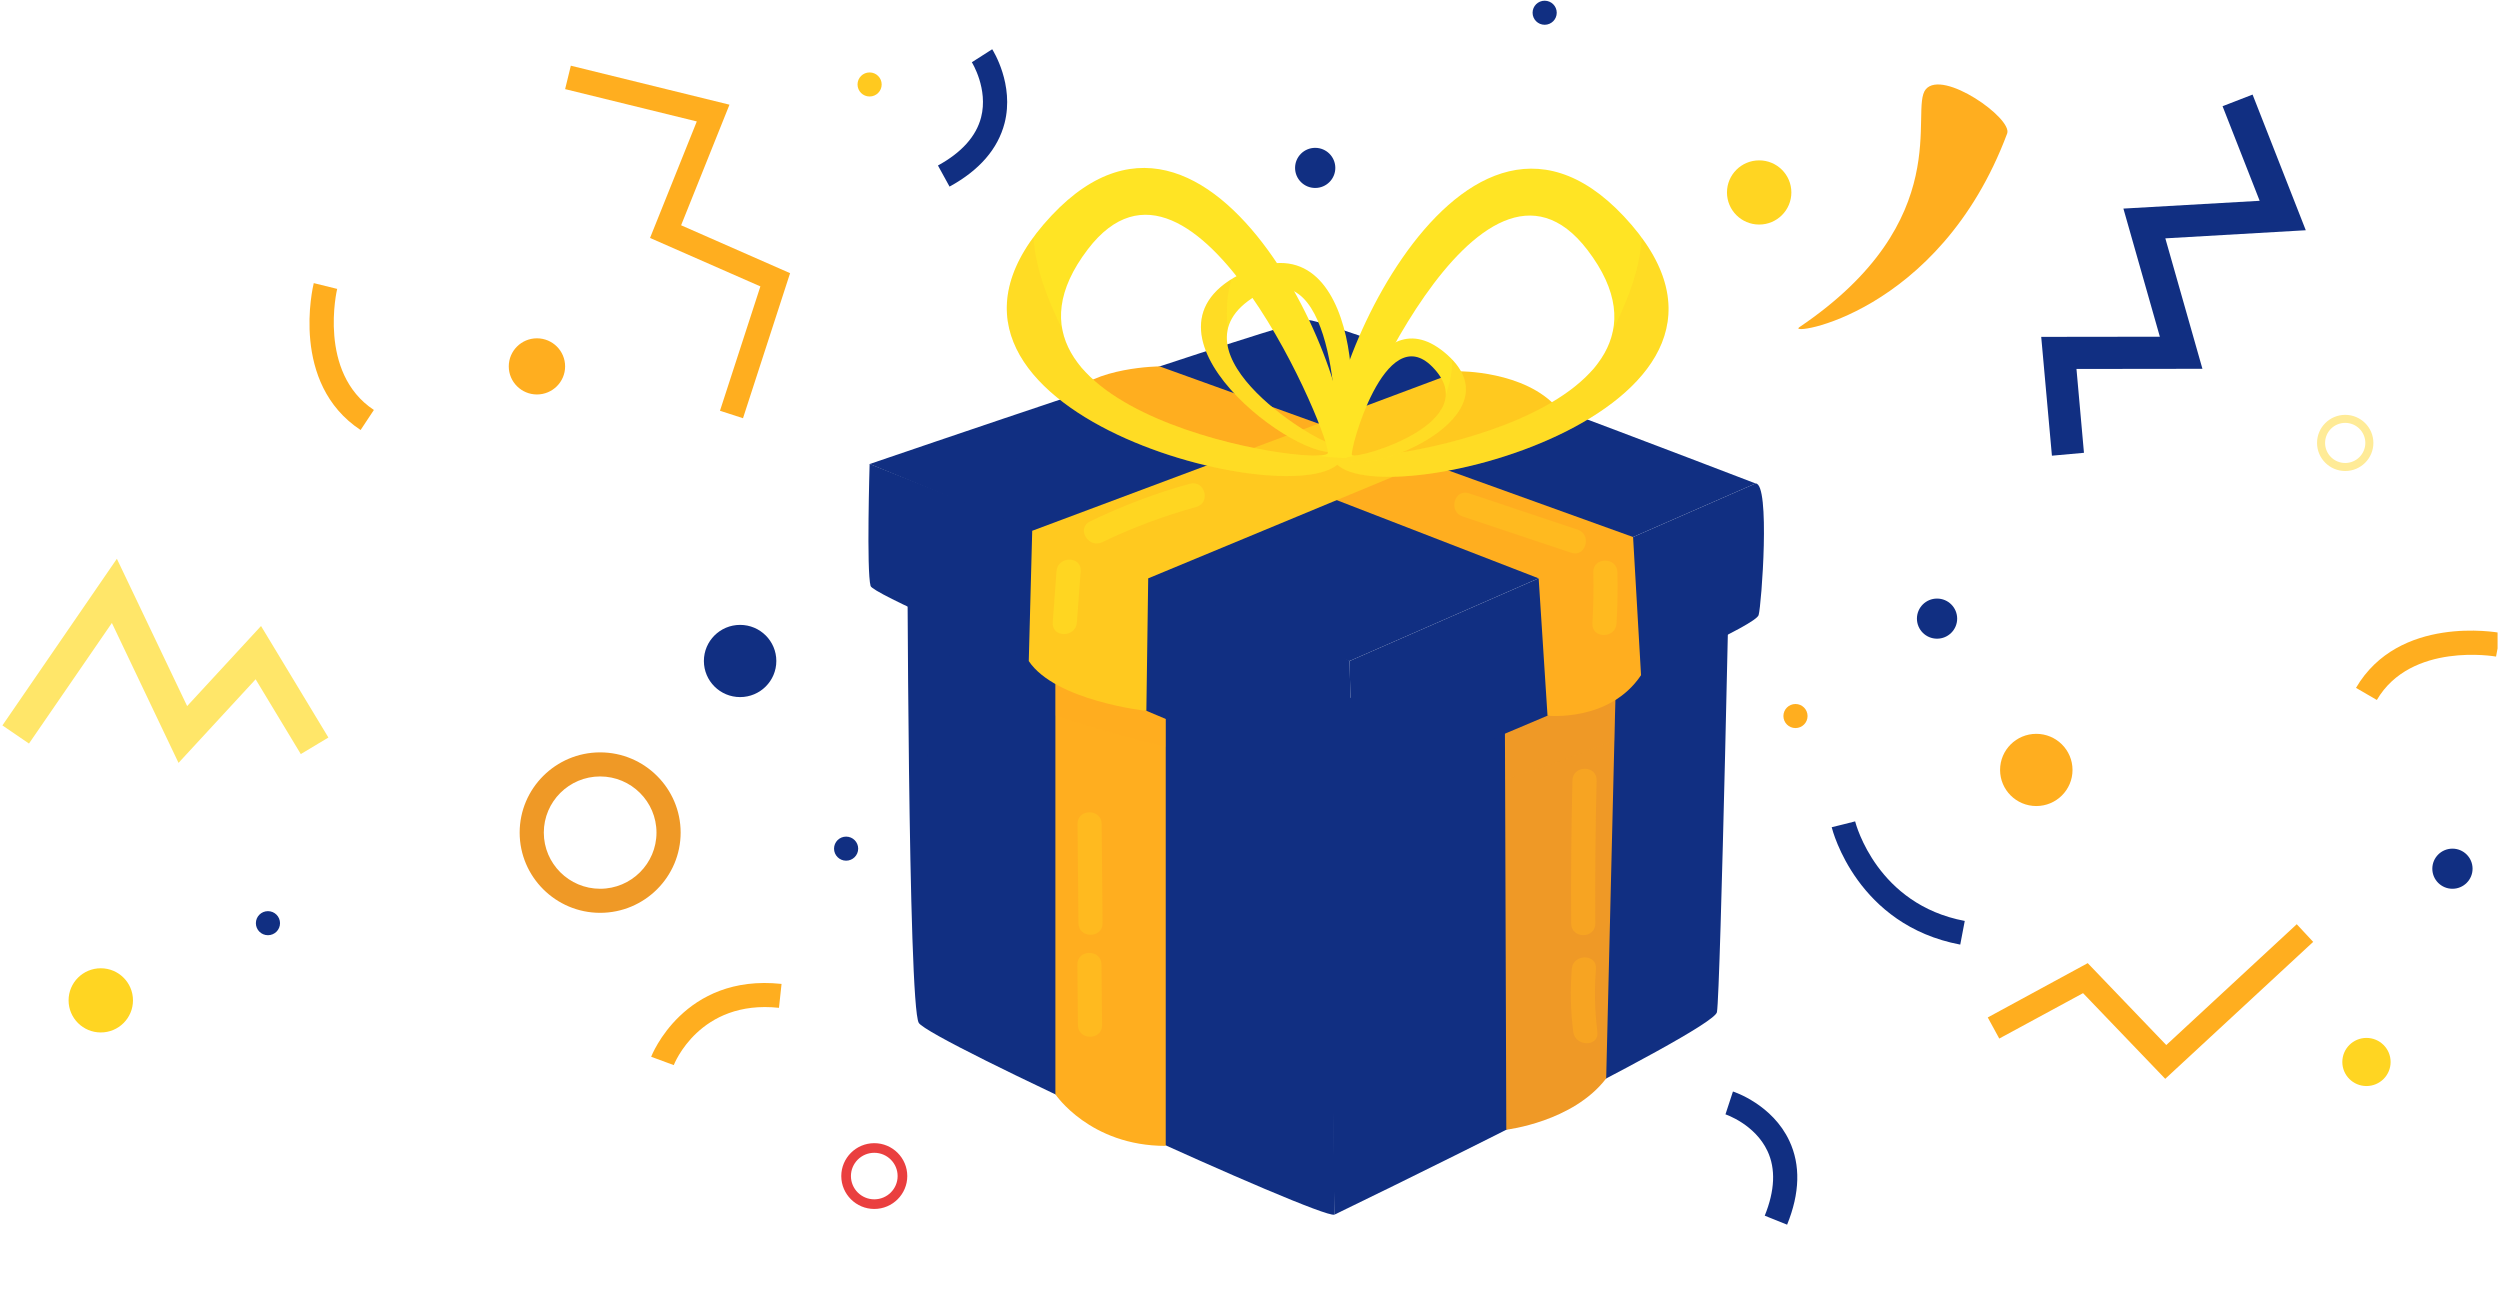 <svg width="348" height="180" viewBox="0 0 348 180" fill="none" xmlns="http://www.w3.org/2000/svg">
<g clip-path="url(#clip0_375_4574)">
<path d="M83.54 127.066C77.367 127.066 72.336 122.052 72.336 115.898C72.336 109.745 77.367 104.73 83.54 104.73C89.714 104.73 94.745 109.745 94.745 115.898C94.745 122.052 89.725 127.066 83.54 127.066ZM83.54 108.081C79.216 108.081 75.698 111.588 75.698 115.898C75.698 120.209 79.216 123.716 83.54 123.716C87.865 123.716 91.383 120.209 91.383 115.898C91.383 111.588 87.865 108.081 83.54 108.081Z" fill="#EF9926"/>
<path d="M326.453 65.565C324.291 65.565 322.532 63.811 322.532 61.656C322.532 59.5 324.291 57.747 326.453 57.747C328.616 57.747 330.375 59.5 330.375 61.656C330.375 63.811 328.616 65.565 326.453 65.565ZM326.453 58.864C324.907 58.864 323.652 60.115 323.652 61.656C323.652 63.197 324.907 64.448 326.453 64.448C327.999 64.448 329.254 63.197 329.254 61.656C329.254 60.115 327.999 58.864 326.453 58.864Z" fill="#FFEB97"/>
<path d="M121.7 168.287C119.168 168.287 117.106 166.232 117.106 163.708C117.106 161.184 119.168 159.129 121.7 159.129C124.232 159.129 126.293 161.184 126.293 163.708C126.293 166.232 124.232 168.287 121.7 168.287ZM121.7 160.469C119.907 160.469 118.45 161.921 118.45 163.708C118.45 165.495 119.907 166.946 121.7 166.946C123.492 166.946 124.949 165.495 124.949 163.708C124.949 161.921 123.492 160.469 121.7 160.469Z" fill="#EA3F3F"/>
<path d="M283.452 112.201C286.237 112.201 288.494 109.951 288.494 107.176C288.494 104.4 286.237 102.15 283.452 102.15C280.668 102.15 278.411 104.4 278.411 107.176C278.411 109.951 280.668 112.201 283.452 112.201Z" fill="#FFAE1F"/>
<path d="M74.742 54.91C76.908 54.91 78.664 53.16 78.664 51.002C78.664 48.843 76.908 47.093 74.742 47.093C72.576 47.093 70.821 48.843 70.821 51.002C70.821 53.16 72.576 54.91 74.742 54.91Z" fill="#FFAE1F"/>
<path d="M244.877 31.258C247.352 31.258 249.358 29.258 249.358 26.79C249.358 24.323 247.352 22.323 244.877 22.323C242.402 22.323 240.395 24.323 240.395 26.79C240.395 29.258 242.402 31.258 244.877 31.258Z" fill="#FFD522"/>
<path d="M14.029 143.718C16.504 143.718 18.511 141.718 18.511 139.25C18.511 136.783 16.504 134.783 14.029 134.783C11.554 134.783 9.547 136.783 9.547 139.25C9.547 141.718 11.554 143.718 14.029 143.718Z" fill="#FFD522"/>
<path d="M329.412 151.177C331.269 151.177 332.774 149.677 332.774 147.827C332.774 145.977 331.269 144.477 329.412 144.477C327.556 144.477 326.051 145.977 326.051 147.827C326.051 149.677 327.556 151.177 329.412 151.177Z" fill="#FFD522"/>
<path d="M103.023 97.035C105.807 97.035 108.065 94.785 108.065 92.01C108.065 89.234 105.807 86.984 103.023 86.984C100.238 86.984 97.981 89.234 97.981 92.01C97.981 94.785 100.238 97.035 103.023 97.035Z" fill="#112F82"/>
<path d="M215.017 3.449C215.945 3.449 216.698 2.699 216.698 1.774C216.698 0.849 215.945 0.099 215.017 0.099C214.089 0.099 213.336 0.849 213.336 1.774C213.336 2.699 214.089 3.449 215.017 3.449Z" fill="#112F82"/>
<path d="M37.298 130.182C38.227 130.182 38.979 129.432 38.979 128.507C38.979 127.582 38.227 126.832 37.298 126.832C36.37 126.832 35.618 127.582 35.618 128.507C35.618 129.432 36.37 130.182 37.298 130.182Z" fill="#112F82"/>
<path d="M117.779 119.807C118.707 119.807 119.459 119.057 119.459 118.132C119.459 117.207 118.707 116.457 117.779 116.457C116.851 116.457 116.098 117.207 116.098 118.132C116.098 119.057 116.851 119.807 117.779 119.807Z" fill="#112F82"/>
<path d="M249.931 101.347C250.859 101.347 251.612 100.597 251.612 99.672C251.612 98.747 250.859 97.997 249.931 97.997C249.003 97.997 248.25 98.747 248.25 99.672C248.25 100.597 249.003 101.347 249.931 101.347Z" fill="#FFAE1F"/>
<path d="M121.048 13.433C121.976 13.433 122.729 12.683 122.729 11.758C122.729 10.833 121.976 10.083 121.048 10.083C120.12 10.083 119.368 10.833 119.368 11.758C119.368 12.683 120.12 13.433 121.048 13.433Z" fill="#FFC91F"/>
<path d="M183.075 26.164C184.622 26.164 185.876 24.914 185.876 23.372C185.876 21.83 184.622 20.58 183.075 20.58C181.528 20.58 180.274 21.83 180.274 23.372C180.274 24.914 181.528 26.164 183.075 26.164Z" fill="#112F82"/>
<path d="M341.38 123.716C342.927 123.716 344.181 122.466 344.181 120.924C344.181 119.382 342.927 118.132 341.38 118.132C339.833 118.132 338.579 119.382 338.579 120.924C338.579 122.466 339.833 123.716 341.38 123.716Z" fill="#112F82"/>
<path d="M269.637 88.905C271.184 88.905 272.438 87.655 272.438 86.113C272.438 84.571 271.184 83.321 269.637 83.321C268.09 83.321 266.836 84.571 266.836 86.113C266.836 87.655 268.09 88.905 269.637 88.905Z" fill="#112F82"/>
<path d="M301.401 150.173L289.961 138.246L278.298 144.567L276.696 141.629L290.611 134.069L301.546 145.471L319.708 128.652L321.994 131.109L301.401 150.173Z" fill="#FFAE1F"/>
<path d="M285.627 63.432L284.137 46.892L300.652 46.87L295.577 29.035L314.545 27.951L309.38 14.784L313.559 13.165L320.965 32.05L301.414 33.178L306.579 51.337L289.045 51.359L290.087 63.03L285.627 63.432Z" fill="#112F82"/>
<path d="M103.426 58.216L100.221 57.178L105.846 39.867L90.485 33.122L96.994 16.906L78.665 12.406L79.46 9.145L101.543 14.572L94.81 31.358L109.98 38.025L103.426 58.216Z" fill="#FFAE1F"/>
<path d="M24.851 106.193L15.574 86.716L4.034 103.502L0.336 100.978L16.269 77.782L26.05 98.287L36.335 87.141L45.713 102.664L41.87 104.965L35.584 94.556L24.851 106.193Z" fill="#FFE669"/>
<path d="M50.195 59.859C40.358 53.359 43.54 39.98 43.675 39.41L46.935 40.214C46.901 40.326 44.201 51.885 52.044 57.067L50.195 59.859Z" fill="#FFAE1F"/>
<path d="M330.855 97.437L327.954 95.751C333.903 85.588 347.494 88.001 348.065 88.101L347.449 91.396C347.325 91.373 335.606 89.329 330.855 97.437Z" fill="#FFAE1F"/>
<path d="M93.79 148.263L90.641 147.101C90.686 146.989 95.145 135.498 108.792 136.961L108.433 140.289C97.341 139.105 93.823 148.173 93.79 148.263Z" fill="#FFAE1F"/>
<path d="M248.766 170.475L245.652 169.224C247.063 165.729 247.198 162.702 246.033 160.223C244.285 156.493 240.229 155.131 240.184 155.119L241.226 151.937C241.45 152.004 246.727 153.768 249.08 158.816C250.649 162.155 250.548 166.086 248.766 170.475Z" fill="#112F82"/>
<path d="M132.176 25.975L130.563 23.038C133.868 21.229 135.885 18.973 136.568 16.337C137.588 12.372 135.302 8.698 135.28 8.665L138.115 6.855C138.238 7.056 141.207 11.747 139.84 17.13C138.91 20.726 136.344 23.697 132.176 25.975Z" fill="#112F82"/>
<path d="M272.866 131.489C258.536 128.786 255.108 115.709 254.973 115.15L258.234 114.346L256.598 114.748L258.234 114.335C258.357 114.804 261.315 125.905 273.494 128.194L272.866 131.489Z" fill="#112F82"/>
<path d="M250.445 45.563C248.563 46.836 269.918 43.922 279.397 18.582C280.181 16.493 270.445 9.603 268.069 12.428C265.694 15.254 272.54 30.654 250.445 45.563Z" fill="#FFAE1F"/>
<path d="M126.305 73.874C126.305 73.874 126.384 139.943 127.896 142.389C129.409 144.835 183.76 169.672 185.732 169.08L185.396 98.399L126.305 73.874Z" fill="#112F82"/>
<path d="M146.911 152.328C146.911 152.328 151.695 159.509 162.271 159.509V92.836L146.911 85.856V152.328Z" fill="#FFAE1F"/>
<path opacity="0.2" d="M162.283 103.971V92.836L146.922 85.856V99.604C151.987 101.257 157.096 102.753 162.283 103.971Z" fill="#FFAE1F"/>
<path d="M184.848 98.677L185.733 169.091C185.733 169.091 238.493 143.583 238.998 140.892C239.502 138.189 240.891 71.249 240.891 71.249L184.848 98.677Z" fill="#112F82"/>
<path d="M209.677 157.253C209.677 157.253 218.954 156.181 223.581 150.117L225.184 84.036L209.442 88.816L209.677 157.253Z" fill="#EF9926"/>
<path opacity="0.17" d="M224.724 103.077L225.184 84.036L209.442 88.816L209.509 108.561C214.629 106.852 219.716 105.054 224.724 103.077Z" fill="#EF9926"/>
<path d="M121.052 64.582C121.052 64.582 120.604 79.558 121.186 81.568C121.769 83.579 186.876 110.337 188.299 110.884C188.299 110.884 187.884 92.725 187.862 92.01C187.839 91.15 121.052 64.582 121.052 64.582Z" fill="#112F82"/>
<path d="M187.86 92.01L188.297 110.883C188.297 110.883 243.981 88.335 244.799 85.622C245.202 84.27 246.457 67.239 244.373 67.295L187.86 92.01Z" fill="#112F82"/>
<path d="M187.861 92.011L244.375 67.296C244.375 67.296 185.049 44.502 182.214 44.569C179.425 44.636 121.051 64.594 121.051 64.594L187.861 92.011Z" fill="#112F82"/>
<path d="M148.817 55.189L214.182 80.507L215.414 99.626C215.414 99.626 224.052 100.542 228.433 93.986L227.324 74.755L161.421 51.001C161.433 51.001 152.212 51.068 148.817 55.189Z" fill="#FFAE1F"/>
<path d="M203.011 51.683C203.011 51.683 212.277 51.56 216.848 56.842L159.83 80.507L159.573 98.957C159.573 98.957 146.923 97.572 143.204 92.021L143.685 73.885L203.011 51.683Z" fill="#FFC91F"/>
<path d="M226.025 30.094C202.351 4.922 180.839 59.31 186.027 64.581C193.085 71.773 251.066 56.73 226.025 30.094ZM187.606 63.23C186.676 61.979 206.004 15.185 220.983 34.807C238.451 57.701 189.063 65.195 187.606 63.23Z" fill="#FFE424"/>
<path opacity="0.18" d="M228.564 33.155C228.508 33.658 228.452 34.16 228.385 34.663C227.791 38.929 226.223 42.402 224.52 46.01C224.195 47.673 223.444 49.203 222.391 50.611C222.133 51.136 221.797 51.504 221.416 51.772C213.73 60.103 194.84 63.599 189.193 63.521C188.005 63.7 186.795 63.789 185.563 63.834C185.675 64.135 185.832 64.392 186.011 64.582C192.801 71.484 246.603 57.859 228.564 33.155Z" fill="#FFBB24"/>
<path d="M186.194 62.761C189.802 61.175 189.981 30.095 173.298 37.846C155.641 46.043 181.276 64.916 186.194 62.761ZM174.845 41.162C186.127 34.428 186.385 61.343 185.679 61.778C184.57 62.46 161.68 49.013 174.845 41.162Z" fill="#FFE424"/>
<path opacity="0.18" d="M171.426 38.851C171.347 39.107 171.28 39.364 171.213 39.632C170.664 41.855 170.742 43.876 170.865 45.998C170.697 46.88 170.765 47.785 171 48.69C171.022 49.002 171.112 49.248 171.246 49.449C173.386 55.078 182.013 60.528 184.814 61.6C185.363 61.923 185.946 62.203 186.54 62.471C186.417 62.593 186.305 62.694 186.17 62.75C181.464 64.827 157.611 47.483 171.426 38.851Z" fill="#FFBB24"/>
<path d="M186.385 64.481C191.572 59.21 170.06 4.822 146.386 29.995C121.334 56.619 179.326 71.662 186.385 64.481ZM151.428 34.697C166.396 15.075 185.735 61.868 184.805 63.119C183.348 65.084 133.961 57.591 151.428 34.697Z" fill="#FFE424"/>
<path opacity="0.18" d="M143.84 33.056C143.896 33.558 143.952 34.061 144.019 34.563C144.613 38.83 146.181 42.303 147.884 45.91C148.209 47.574 148.96 49.104 150.013 50.511C150.271 51.036 150.607 51.404 150.988 51.672C158.674 60.004 177.564 63.499 183.211 63.421C184.399 63.6 185.609 63.689 186.841 63.734C186.718 64.035 186.572 64.292 186.393 64.482C179.592 71.384 125.79 57.759 143.84 33.056Z" fill="#FFBB24"/>
<path d="M201.036 49.025C190.908 40.705 185.451 62.203 187.658 63.934C190.672 66.302 211.758 57.836 201.036 49.025ZM188.196 63.353C187.782 62.929 192.779 44.39 199.367 51.046C207.053 58.808 188.835 64.012 188.196 63.353Z" fill="#FFE424"/>
<path opacity="0.18" d="M202.134 50.052C202.134 50.242 202.146 50.431 202.134 50.633C202.112 52.263 201.697 53.648 201.238 55.089C201.193 55.725 200.992 56.339 200.655 56.92C200.588 57.132 200.476 57.289 200.342 57.4C197.854 60.907 190.919 63.141 188.79 63.375C188.353 63.498 187.905 63.587 187.446 63.665C187.502 63.777 187.569 63.866 187.647 63.922C190.549 66.201 210.134 58.472 202.134 50.052Z" fill="#FFBB24"/>
<path opacity="0.48" d="M153.44 75.47C157.653 73.438 162.011 71.818 166.515 70.567C168.599 69.998 167.714 66.759 165.619 67.34C160.824 68.658 156.207 70.422 151.737 72.578C149.788 73.516 151.491 76.408 153.44 75.47Z" fill="#FFE424"/>
<path opacity="0.48" d="M147.068 79.514C146.888 81.892 146.72 84.271 146.541 86.65C146.384 88.805 149.745 88.794 149.902 86.65C150.081 84.271 150.25 81.892 150.429 79.514C150.586 77.358 147.224 77.37 147.068 79.514Z" fill="#FFE424"/>
<path opacity="0.45" d="M203.594 71.897C208.636 73.584 213.678 75.259 218.708 76.945C220.759 77.626 221.644 74.399 219.605 73.718C214.563 72.031 209.521 70.356 204.49 68.67C202.44 67.977 201.555 71.216 203.594 71.897Z" fill="#FFC91F"/>
<path opacity="0.45" d="M221.787 79.659C221.843 82.038 221.798 84.405 221.664 86.784C221.541 88.939 224.902 88.928 225.025 86.784C225.16 84.416 225.204 82.038 225.148 79.659C225.104 77.503 221.742 77.492 221.787 79.659Z" fill="#FFC91F"/>
<path opacity="0.45" d="M149.969 134.258C149.992 137.072 150.025 139.887 150.048 142.701C150.07 144.856 153.431 144.856 153.409 142.701C153.387 139.887 153.353 137.072 153.33 134.258C153.319 132.103 149.958 132.103 149.969 134.258Z" fill="#FFC91F"/>
<path opacity="0.45" d="M149.993 114.692C150.038 119.293 150.082 123.906 150.116 128.507C150.138 130.662 153.5 130.662 153.477 128.507C153.432 123.906 153.388 119.293 153.354 114.692C153.332 112.537 149.97 112.525 149.993 114.692Z" fill="#FFC91F"/>
<path opacity="0.51" d="M218.885 108.628C218.728 115.262 218.661 121.907 218.706 128.552C218.717 130.707 222.078 130.707 222.067 128.552C222.022 121.907 222.089 115.273 222.246 108.628C222.302 106.473 218.941 106.473 218.885 108.628Z" fill="#FFAE1F"/>
<path opacity="0.51" d="M218.794 134.873C218.559 137.799 218.626 140.713 218.996 143.628C219.265 145.739 222.626 145.761 222.357 143.628C221.987 140.713 221.92 137.81 222.155 134.873C222.323 132.728 218.962 132.739 218.794 134.873Z" fill="#FFAE1F"/>
<path d="M133.041 66.492C137.422 65.174 141.769 63.722 146.06 62.148C148.077 61.41 147.203 58.172 145.164 58.92C140.861 60.495 136.525 61.935 132.145 63.264C130.083 63.879 130.957 67.117 133.041 66.492Z" fill="#112F82"/>
<path d="M129.253 92.502C128.995 100.464 128.984 108.416 129.197 116.379C129.253 118.534 132.614 118.534 132.558 116.379C132.345 108.416 132.356 100.464 132.614 92.502C132.681 90.335 129.32 90.346 129.253 92.502Z" fill="#112F82"/>
<path d="M129.423 121.952C129.334 124.654 129.322 127.346 129.378 130.048C129.423 132.204 132.785 132.204 132.74 130.048C132.684 127.346 132.706 124.654 132.785 121.952C132.852 119.796 129.491 119.796 129.423 121.952Z" fill="#112F82"/>
</g>
<defs>
<clipPath id="clip0_375_4574">
<rect width="347.327" height="179.803" fill="white" transform="translate(0.336 0.099)"/>
</clipPath>
</defs>
</svg>
